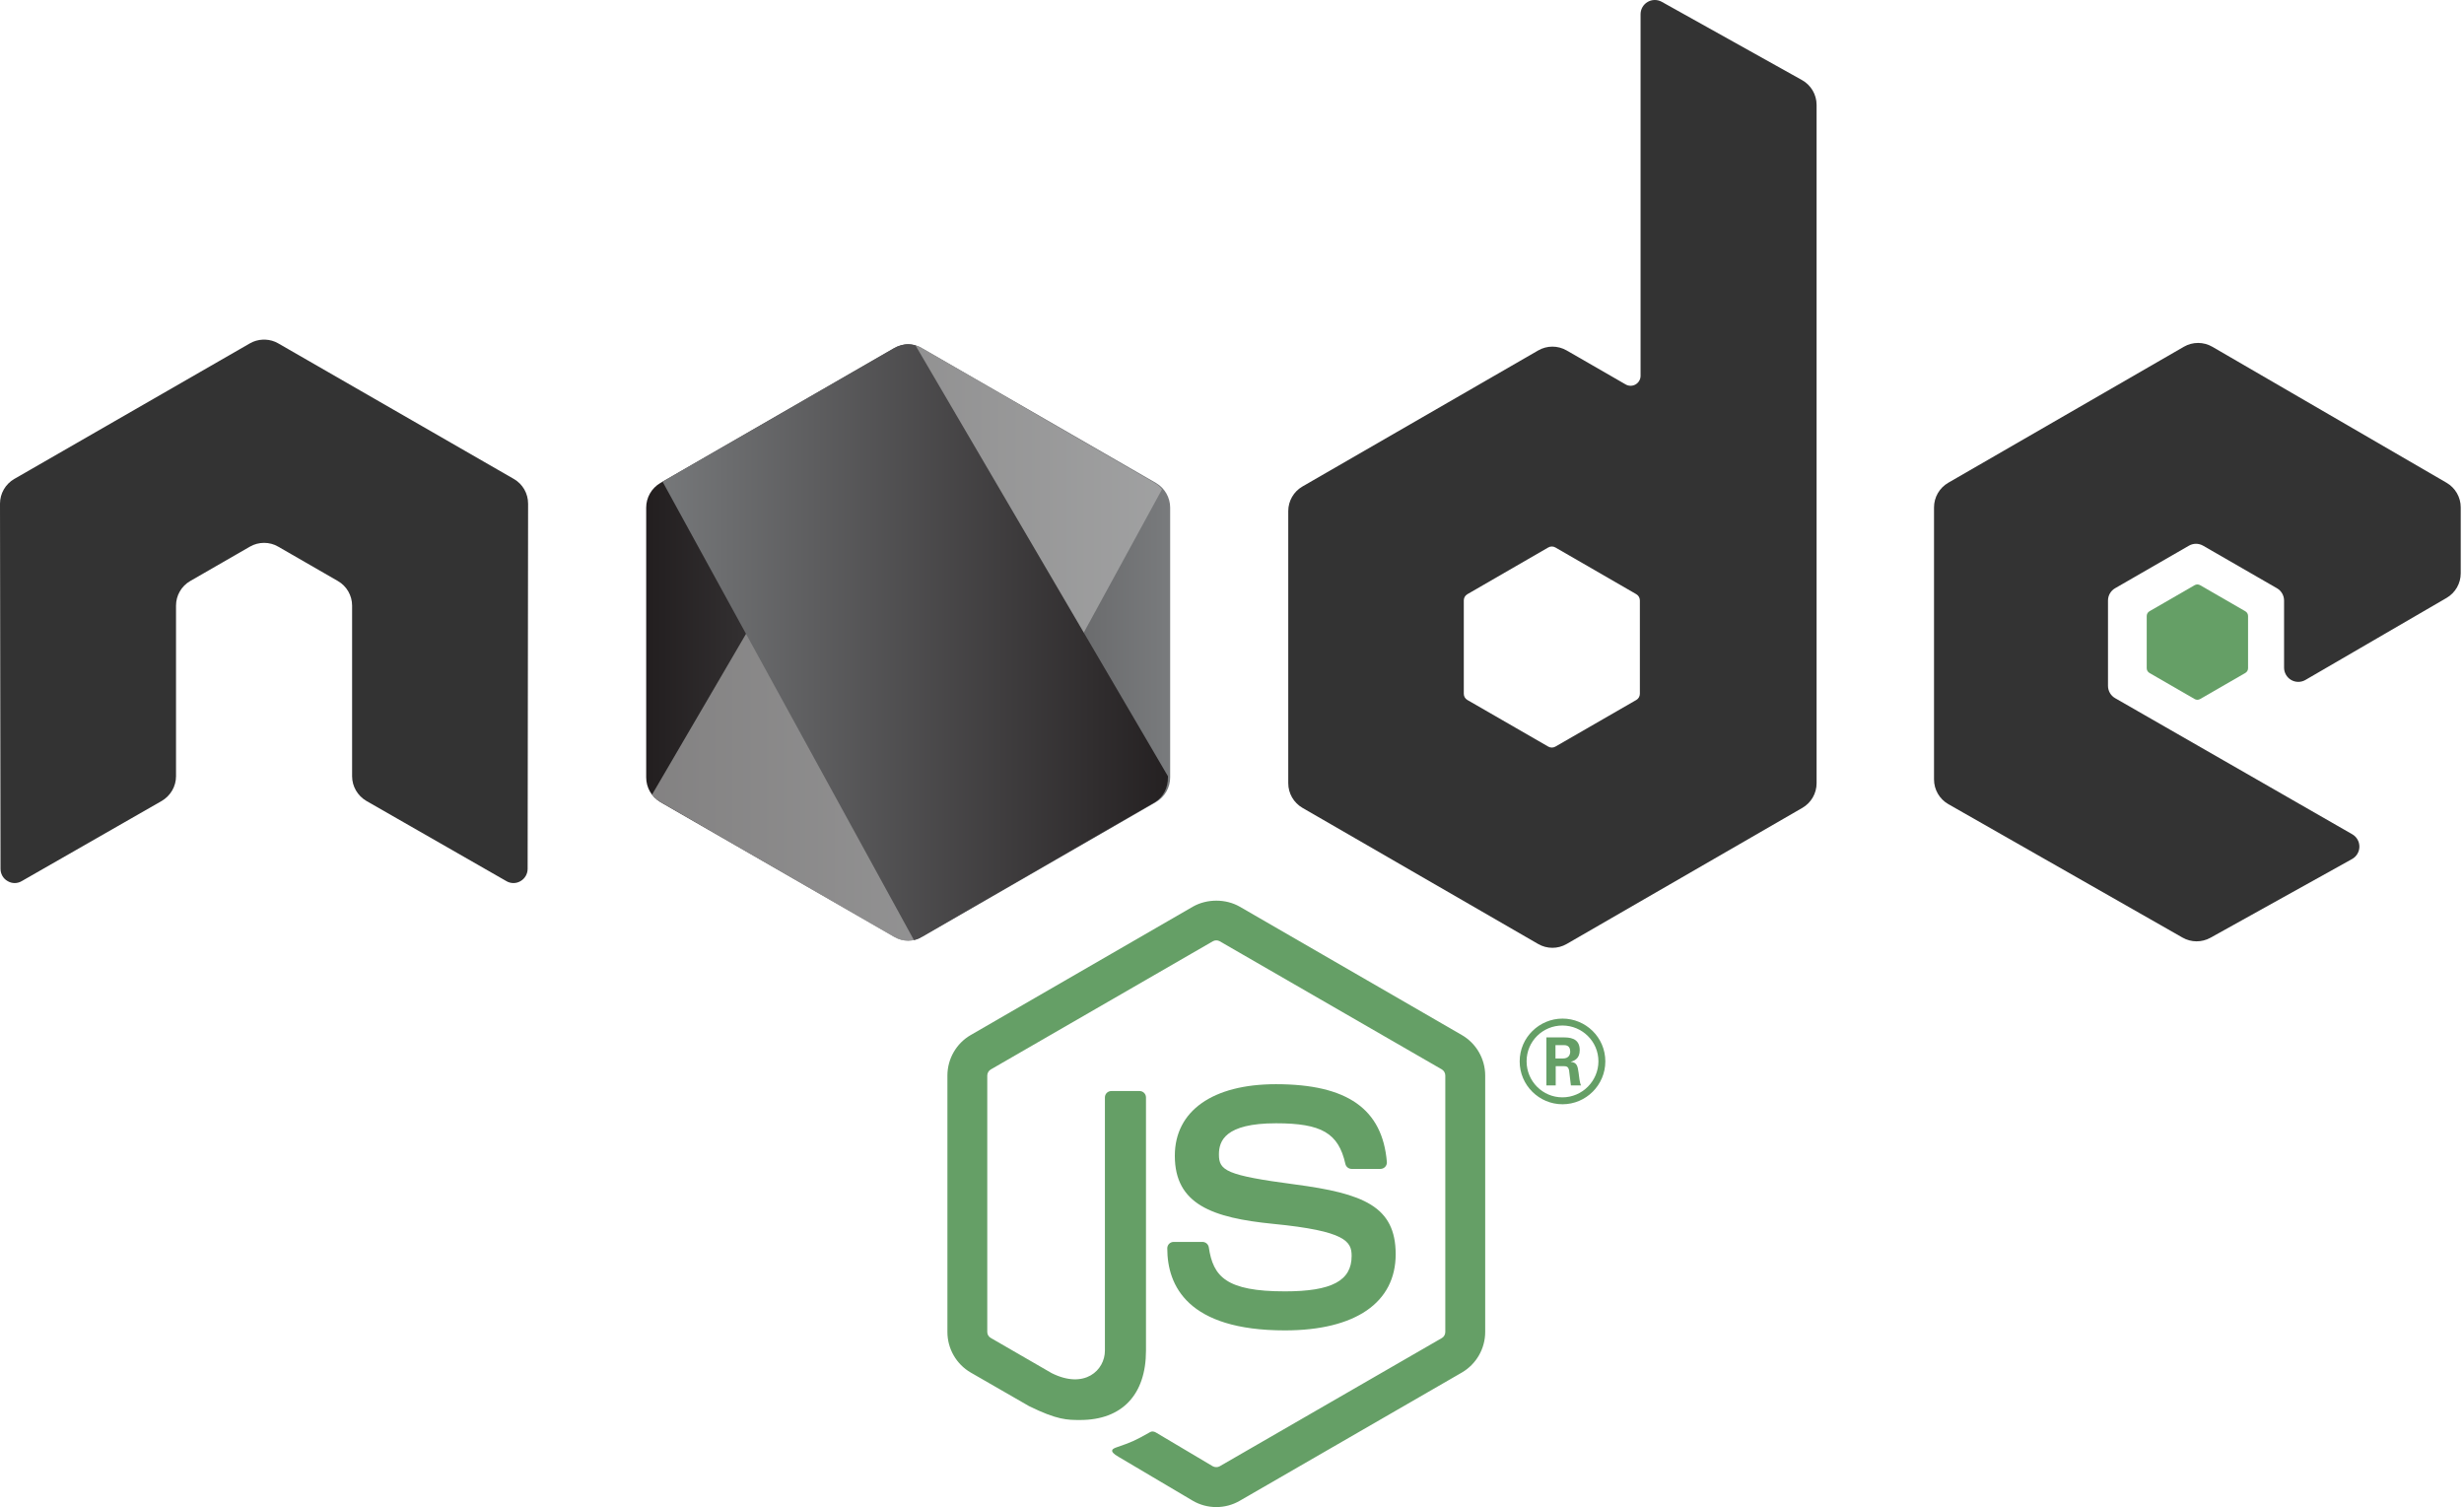 <?xml version="1.0" encoding="UTF-8" standalone="no"?>
<!DOCTYPE svg PUBLIC "-//W3C//DTD SVG 1.1//EN" "http://www.w3.org/Graphics/SVG/1.1/DTD/svg11.dtd">
<svg width="100%" height="100%" viewBox="0 0 443 271" version="1.1" xmlns="http://www.w3.org/2000/svg" xmlns:xlink="http://www.w3.org/1999/xlink" xml:space="preserve" xmlns:serif="http://www.serif.com/" style="fill-rule:evenodd;clip-rule:evenodd;stroke-linejoin:round;stroke-miterlimit:2;">
    <g transform="matrix(1,0,0,1,-78.018,-164.274)">
        <g id="Layer-1" serif:id="Layer 1">
            <g transform="matrix(1,0,0,1,296.686,325.843)">
                <path d="M0,109.384C-1.46,109.384 -2.913,109.002 -4.19,108.263L-17.53,100.37C-19.521,99.256 -18.548,98.861 -17.892,98.632C-15.234,97.71 -14.697,97.497 -11.86,95.888C-11.565,95.722 -11.173,95.785 -10.868,95.964L-0.62,102.049C-0.249,102.255 0.276,102.255 0.617,102.049L40.571,78.988C40.942,78.776 41.181,78.348 41.181,77.907L41.181,31.799C41.181,31.348 40.942,30.927 40.561,30.698L0.624,7.657C0.255,7.442 -0.235,7.442 -0.607,7.657L-40.534,30.705C-40.922,30.927 -41.168,31.361 -41.168,31.799L-41.168,77.907C-41.168,78.348 -40.922,78.766 -40.537,78.975L-29.593,85.299C-23.654,88.268 -20.018,84.771 -20.018,81.258L-20.018,35.734C-20.018,35.09 -19.501,34.583 -18.857,34.583L-13.791,34.583C-13.157,34.583 -12.633,35.09 -12.633,35.734L-12.633,81.258C-12.633,89.183 -16.949,93.728 -24.464,93.728C-26.773,93.728 -28.591,93.728 -33.667,91.227L-44.143,85.196C-46.731,83.7 -48.334,80.903 -48.334,77.907L-48.334,31.799C-48.334,28.804 -46.731,26.007 -44.143,24.517L-4.19,1.43C-1.662,0 1.699,0 4.207,1.43L44.157,24.517C46.745,26.013 48.354,28.804 48.354,31.799L48.354,77.907C48.354,80.903 46.745,83.689 44.157,85.196L4.207,108.263C2.929,109.002 1.48,109.384 0,109.384" style="fill:rgb(101,159,102);fill-rule:nonzero;"/>
            </g>
            <g transform="matrix(1,0,0,1,309.027,359.198)">
                <path d="M0,44.263C-17.483,44.263 -21.146,36.238 -21.146,29.507C-21.146,28.866 -20.632,28.355 -19.991,28.355L-14.826,28.355C-14.249,28.355 -13.768,28.77 -13.678,29.334C-12.898,34.592 -10.573,37.246 0,37.246C8.417,37.246 12,35.342 12,30.877C12,28.302 10.984,26.391 -2.096,25.111C-13.028,24.029 -19.789,21.614 -19.789,12.869C-19.789,4.807 -12.995,0 -1.602,0C11.197,0 17.53,4.442 18.333,13.974C18.363,14.302 18.247,14.617 18.028,14.863C17.809,15.092 17.504,15.231 17.182,15.231L11.997,15.231C11.459,15.231 10.984,14.849 10.875,14.329C9.631,8.795 6.605,7.027 -1.602,7.027C-10.792,7.027 -11.86,10.228 -11.86,12.627C-11.86,15.533 -10.6,16.379 1.808,18.021C14.086,19.644 19.919,21.942 19.919,30.572C19.919,39.277 12.66,44.263 0,44.263" style="fill:rgb(101,159,102);fill-rule:nonzero;"/>
            </g>
            <g transform="matrix(1,0,0,1,357.677,355.635)">
                <path d="M0,-1.06L1.344,-1.06C2.442,-1.06 2.647,-1.833 2.647,-2.281C2.647,-3.464 1.831,-3.464 1.383,-3.464L0,-3.464L0,-1.06ZM-1.632,-4.849L1.344,-4.849C2.362,-4.849 4.359,-4.849 4.359,-2.566C4.359,-0.977 3.341,-0.652 2.727,-0.448C3.911,-0.367 3.991,0.408 4.153,1.508C4.236,2.199 4.359,3.382 4.602,3.788L2.77,3.788C2.727,3.382 2.442,1.181 2.442,1.06C2.322,0.57 2.156,0.327 1.546,0.327L0.04,0.327L0.04,3.788L-1.632,3.788L-1.632,-4.849ZM-5.195,-0.551C-5.195,3.035 -2.303,5.928 1.241,5.928C4.827,5.928 7.72,2.974 7.72,-0.551C7.72,-4.135 4.787,-6.987 1.241,-6.987C-2.263,-6.987 -5.195,-4.177 -5.195,-0.551M8.961,-0.529C8.961,3.707 5.497,7.171 1.261,7.171C-2.936,7.171 -6.439,3.749 -6.439,-0.529C-6.439,-4.889 -2.853,-8.231 1.261,-8.231C5.418,-8.231 8.961,-4.889 8.961,-0.529" style="fill:rgb(101,159,102);fill-rule:nonzero;"/>
            </g>
            <g transform="matrix(1,0,0,1,172.964,293.658)">
                <path d="M0,-38.825C0,-40.666 -0.969,-42.358 -2.558,-43.271L-44.917,-67.648C-45.633,-68.069 -46.436,-68.289 -47.249,-68.322L-47.687,-68.322C-48.496,-68.289 -49.299,-68.069 -50.026,-67.648L-92.385,-43.271C-93.964,-42.358 -94.946,-40.666 -94.946,-38.825L-94.853,26.816C-94.853,27.729 -94.379,28.578 -93.575,29.026C-92.789,29.497 -91.817,29.497 -91.034,29.026L-65.86,14.611C-64.268,13.665 -63.299,11.997 -63.299,10.172L-63.299,-20.495C-63.299,-22.323 -62.331,-24.016 -60.745,-24.924L-50.026,-31.098C-49.226,-31.56 -48.354,-31.785 -47.461,-31.785C-46.589,-31.785 -45.693,-31.56 -44.917,-31.098L-34.201,-24.924C-32.615,-24.016 -31.643,-22.323 -31.643,-20.495L-31.643,10.172C-31.643,11.997 -30.661,13.676 -29.079,14.611L-3.912,29.026C-3.122,29.497 -2.136,29.497 -1.354,29.026C-0.574,28.578 -0.083,27.729 -0.083,26.816L0,-38.825Z" style="fill:rgb(51,51,51);"/>
            </g>
            <g transform="matrix(1,0,0,1,372.849,210.051)">
                <path d="M0,78.961C0,79.417 -0.244,79.84 -0.64,80.067L-15.19,88.454C-15.584,88.681 -16.072,88.681 -16.467,88.454L-31.016,80.067C-31.413,79.84 -31.656,79.417 -31.656,78.961L-31.656,62.161C-31.656,61.705 -31.413,61.282 -31.017,61.053L-16.468,52.649C-16.072,52.42 -15.584,52.42 -15.188,52.649L-0.639,61.053C-0.244,61.282 0,61.705 0,62.161L0,78.961ZM3.932,-45.453C3.139,-45.894 2.171,-45.884 1.388,-45.425C0.607,-44.965 0.126,-44.126 0.126,-43.219L0.126,21.788C0.126,22.426 -0.216,23.018 -0.768,23.338C-1.322,23.659 -2.005,23.659 -2.559,23.338L-13.169,17.226C-14.752,16.314 -16.699,16.315 -18.281,17.228L-60.657,41.683C-62.241,42.597 -63.216,44.286 -63.216,46.114L-63.216,95.034C-63.216,96.863 -62.241,98.551 -60.658,99.467L-18.285,123.941C-16.701,124.855 -14.75,124.855 -13.166,123.941L29.215,99.467C30.797,98.551 31.773,96.863 31.773,95.034L31.773,-26.913C31.773,-28.767 30.769,-30.478 29.148,-31.382L3.932,-45.453Z" style="fill:rgb(51,51,51);"/>
            </g>
            <g transform="matrix(1,0,0,1,517.884,287.665)">
                <path d="M0,-15.893C1.576,-16.809 2.546,-18.494 2.546,-20.317L2.546,-32.172C2.546,-33.995 1.576,-35.682 -0.002,-36.598L-42.105,-61.043C-43.689,-61.964 -45.645,-61.966 -47.232,-61.05L-89.593,-36.595C-91.175,-35.681 -92.151,-33.992 -92.151,-32.164L-92.151,16.744C-92.151,18.583 -91.163,20.28 -89.566,21.189L-47.469,45.177C-45.917,46.063 -44.014,46.073 -42.452,45.205L-16.989,31.052C-16.182,30.603 -15.679,29.755 -15.674,28.833C-15.667,27.91 -16.158,27.056 -16.958,26.597L-59.587,2.13C-60.383,1.674 -60.872,0.826 -60.872,-0.09L-60.872,-15.417C-60.872,-16.331 -60.385,-17.177 -59.592,-17.633L-46.325,-25.282C-45.535,-25.738 -44.56,-25.738 -43.771,-25.282L-30.497,-17.633C-29.704,-17.177 -29.216,-16.331 -29.216,-15.417L-29.216,-3.358C-29.216,-2.442 -28.727,-1.596 -27.934,-1.14C-27.141,-0.682 -26.164,-0.685 -25.373,-1.145L0,-15.893Z" style="fill:rgb(51,51,51);"/>
            </g>
            <g transform="matrix(1,0,0,1,472.591,289.953)">
                <path d="M0,-20.472C0.304,-20.648 0.678,-20.648 0.982,-20.472L9.113,-15.781C9.417,-15.605 9.604,-15.282 9.604,-14.93L9.604,-5.541C9.604,-5.19 9.417,-4.866 9.113,-4.69L0.982,0.001C0.678,0.176 0.304,0.176 0,0.001L-8.125,-4.69C-8.428,-4.866 -8.616,-5.19 -8.616,-5.541L-8.616,-14.93C-8.616,-15.282 -8.428,-15.605 -8.125,-15.781L0,-20.472Z" style="fill:rgb(101,159,102);"/>
            </g>
            <g transform="matrix(94.204,0,0,-94.204,194.196,280.03)">
                <path d="M0.473,0.564L0.027,0.307C0.01,0.297 0,0.279 0,0.26L0,-0.255C0,-0.274 0.01,-0.292 0.027,-0.302L0.473,-0.559C0.49,-0.569 0.51,-0.569 0.527,-0.559L0.973,-0.302C0.99,-0.292 1,-0.274 1,-0.255L1,0.26C1,0.279 0.99,0.297 0.973,0.307L0.527,0.564C0.519,0.569 0.509,0.572 0.5,0.572C0.491,0.572 0.481,0.569 0.473,0.564Z" style="fill:url(#_Linear1);fill-rule:nonzero;"/>
            </g>
            <g>
                <clipPath id="_clip2">
                    <path d="M238.766,226.869L196.736,251.123C195.164,252.029 194.197,253.705 194.197,255.52L194.197,304.066C194.197,305.88 195.164,307.555 196.734,308.463L238.765,332.737C240.336,333.644 242.271,333.644 243.842,332.737L285.862,308.463C287.433,307.555 288.4,305.88 288.4,304.066L288.4,255.518C288.4,253.705 287.433,252.029 285.862,251.123L243.841,226.869C243.056,226.415 242.18,226.189 241.303,226.189C240.427,226.189 239.551,226.415 238.766,226.869Z" clip-rule="nonzero"/>
                </clipPath>
                <g clip-path="url(#_clip2)">
                    <g opacity="0.66">
                        <g transform="matrix(1,0,0,1,285.649,308.815)">
                            <path d="M0,-57.692L-41.843,-81.947C-42.262,-82.189 -42.71,-82.361 -43.17,-82.474L-90.466,-1.566C-90.068,-1.087 -89.588,-0.67 -89.038,-0.352L-46.945,23.922C-45.69,24.646 -44.238,24.782 -42.902,24.35L1.286,-56.564C0.94,-57.006 0.517,-57.394 0,-57.692" style="fill:rgb(181,181,181);fill-rule:nonzero;"/>
                        </g>
                    </g>
                </g>
            </g>
            <g transform="matrix(97.178,0,0,-97.178,193.545,279.734)">
                <path d="M0.488,0.551C0.48,0.55 0.472,0.548 0.465,0.544L0.037,0.297L0.502,-0.551C0.507,-0.55 0.512,-0.548 0.516,-0.545L0.948,-0.296C0.964,-0.286 0.972,-0.269 0.972,-0.25L0.972,-0.248L0.505,0.549C0.501,0.55 0.496,0.551 0.491,0.551C0.49,0.551 0.489,0.551 0.488,0.551Z" style="fill:url(#_Linear3);fill-rule:nonzero;"/>
            </g>
        </g>
    </g>
    <defs>
        <linearGradient id="_Linear1" x1="0" y1="0" x2="1" y2="0" gradientUnits="userSpaceOnUse" gradientTransform="matrix(1,0,0,-1,0,0.002)"><stop offset="0" style="stop-color:rgb(35,31,32);stop-opacity:1"/><stop offset="0.01" style="stop-color:rgb(35,31,32);stop-opacity:1"/><stop offset="1" style="stop-color:rgb(121,123,125);stop-opacity:1"/></linearGradient>
        <linearGradient id="_Linear3" x1="0" y1="0" x2="1" y2="0" gradientUnits="userSpaceOnUse" gradientTransform="matrix(1,0,0,-1,0,1.07432e-06)"><stop offset="0" style="stop-color:rgb(121,123,125);stop-opacity:1"/><stop offset="0.99" style="stop-color:rgb(35,31,32);stop-opacity:1"/><stop offset="1" style="stop-color:rgb(35,31,32);stop-opacity:1"/></linearGradient>
    </defs>
</svg>
